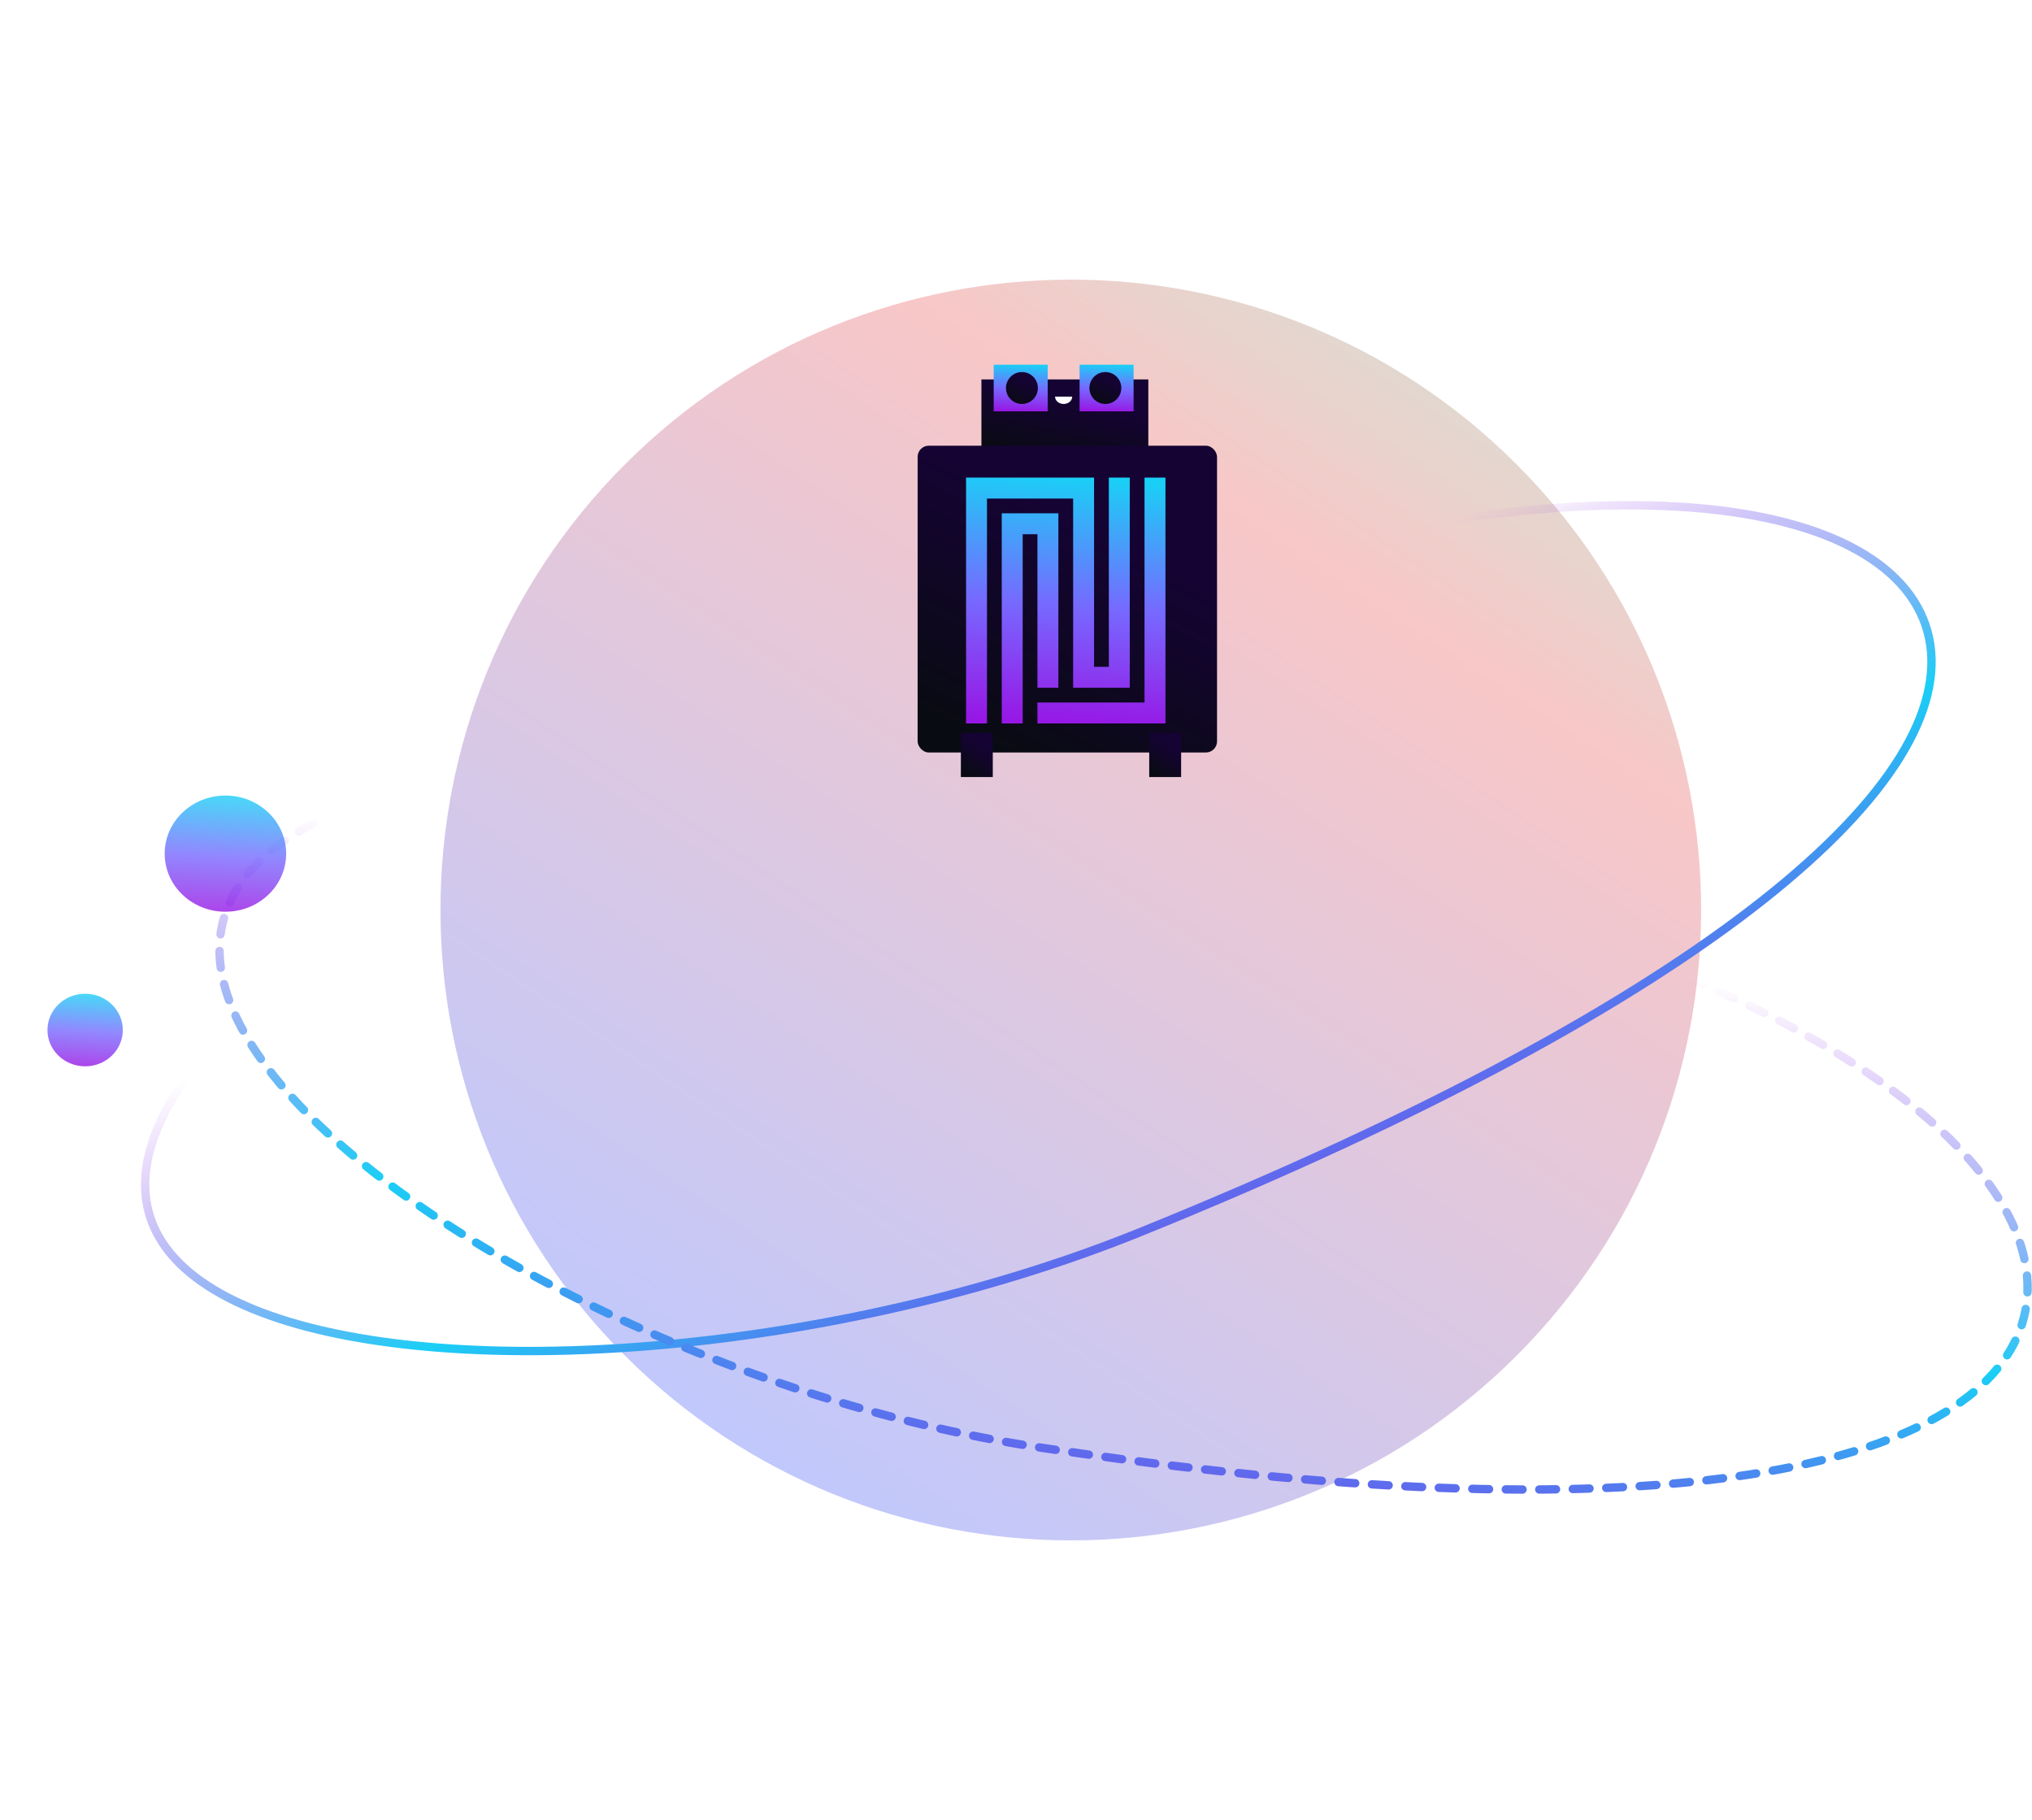 <svg width="728" height="652" viewBox="0 0 728 652" fill="none" xmlns="http://www.w3.org/2000/svg">
<g opacity="0.5" filter="url(#filter0_f_2_8768)">
<path d="M223.949 485.684C135.759 397.493 135.759 254.507 223.949 166.316C312.14 78.126 455.126 78.126 543.316 166.316C631.507 254.507 631.507 397.493 543.316 485.684C455.126 573.874 312.14 573.874 223.949 485.684Z" fill="url(#paint0_linear_2_8768)"/>
</g>
<path d="M159.52 304.307C-116.424 488.653 201.904 525.074 408.619 441.356C615.334 357.638 701.741 279.389 691.134 228.611C680.527 177.833 573.393 158.684 395.57 216.471" stroke="url(#paint1_linear_2_8768)" stroke-width="3" stroke-linecap="round"/>
<rect x="351.616" y="135.924" width="59.79" height="28.137" fill="url(#paint2_linear_2_8768)"/>
<rect x="356.011" y="130.648" width="19.344" height="16.706" fill="url(#paint3_linear_2_8768)"/>
<rect x="386.785" y="130.648" width="19.344" height="16.706" fill="url(#paint4_linear_2_8768)"/>
<rect x="328.754" y="159.665" width="107.271" height="109.909" rx="4" fill="url(#paint5_linear_2_8768)"/>
<rect x="344.253" y="262.539" width="11.431" height="15.827" fill="url(#paint6_linear_2_8768)"/>
<rect x="411.731" y="262.539" width="11.431" height="15.827" fill="url(#paint7_linear_2_8768)"/>
<path d="M404.758 171.095H397.258V238.879H391.969V171.095H346.107V259.166H353.607V178.594L384.469 178.594V246.379L404.758 246.378L404.758 171.095Z" fill="url(#paint8_linear_2_8768)"/>
<path d="M379.181 183.882H358.895V259.166H366.395V191.382L371.682 191.382V246.379H379.181V183.882Z" fill="url(#paint9_linear_2_8768)"/>
<path d="M417.546 171.095H410.046V251.667H371.684V259.166L417.546 259.166V171.095Z" fill="url(#paint10_linear_2_8768)"/>
<path d="M377.992 142.079C377.992 142.779 378.317 143.45 378.894 143.944C379.471 144.439 380.254 144.717 381.07 144.717C381.886 144.717 382.669 144.439 383.246 143.944C383.823 143.45 384.147 142.779 384.147 142.079L381.07 142.079L377.992 142.079Z" fill="white"/>
<circle cx="396.017" cy="139.001" r="5.715" fill="url(#paint11_linear_2_8768)"/>
<circle cx="366.122" cy="139.001" r="5.715" fill="url(#paint12_linear_2_8768)"/>
<path d="M240.633 267.876C-90.304 287.754 153.637 485.166 371.459 518.38C589.28 551.595 704.264 527.215 723.562 476.791C742.859 426.367 664.573 353.832 485.07 312.671" stroke="url(#paint13_linear_2_8768)" stroke-width="3" stroke-linecap="round" stroke-dasharray="6 6"/>
<g opacity="0.8" filter="url(#filter1_f_2_8768)">
<ellipse cx="30.5" cy="369" rx="13.5" ry="13" fill="url(#paint14_linear_2_8768)"/>
</g>
<g opacity="0.8" filter="url(#filter2_f_2_8768)">
<ellipse cx="80.761" cy="305.807" rx="21.761" ry="20.807" fill="url(#paint15_linear_2_8768)"/>
</g>
<defs>
<filter id="filter0_f_2_8768" x="57.806" y="0.173" width="651.653" height="651.653" filterUnits="userSpaceOnUse" color-interpolation-filters="sRGB">
<feFlood flood-opacity="0" result="BackgroundImageFix"/>
<feBlend mode="normal" in="SourceGraphic" in2="BackgroundImageFix" result="shape"/>
<feGaussianBlur stdDeviation="50" result="effect1_foregroundBlur_2_8768"/>
</filter>
<filter id="filter1_f_2_8768" x="0" y="339" width="61" height="60" filterUnits="userSpaceOnUse" color-interpolation-filters="sRGB">
<feFlood flood-opacity="0" result="BackgroundImageFix"/>
<feBlend mode="normal" in="SourceGraphic" in2="BackgroundImageFix" result="shape"/>
<feGaussianBlur stdDeviation="8.5" result="effect1_foregroundBlur_2_8768"/>
</filter>
<filter id="filter2_f_2_8768" x="13" y="239" width="135.521" height="133.614" filterUnits="userSpaceOnUse" color-interpolation-filters="sRGB">
<feFlood flood-opacity="0" result="BackgroundImageFix"/>
<feBlend mode="normal" in="SourceGraphic" in2="BackgroundImageFix" result="shape"/>
<feGaussianBlur stdDeviation="23" result="effect1_foregroundBlur_2_8768"/>
</filter>
<linearGradient id="paint0_linear_2_8768" x1="578.584" y1="-23.083" x2="221.514" y2="515.457" gradientUnits="userSpaceOnUse">
<stop stop-color="#5DFFC5"/>
<stop offset="0.379" stop-color="#F19090"/>
<stop offset="1" stop-color="#7D92FF"/>
</linearGradient>
<linearGradient id="paint1_linear_2_8768" x1="652.631" y1="538.493" x2="501.277" y2="195.085" gradientUnits="userSpaceOnUse">
<stop stop-color="#766AFF"/>
<stop offset="0.359" stop-color="#9718E5"/>
<stop offset="0.672" stop-color="#1ACFF6"/>
<stop offset="1" stop-color="#9718E5" stop-opacity="0"/>
</linearGradient>
<linearGradient id="paint2_linear_2_8768" x1="368.017" y1="139.591" x2="362.669" y2="163.058" gradientUnits="userSpaceOnUse">
<stop stop-color="#150333"/>
<stop offset="1" stop-color="#090B12"/>
</linearGradient>
<linearGradient id="paint3_linear_2_8768" x1="367.024" y1="130.648" x2="366.16" y2="147.379" gradientUnits="userSpaceOnUse">
<stop stop-color="#1ACFF6"/>
<stop offset="0.52" stop-color="#766AFF"/>
<stop offset="1" stop-color="#9718E5"/>
</linearGradient>
<linearGradient id="paint4_linear_2_8768" x1="397.798" y1="130.648" x2="396.934" y2="147.379" gradientUnits="userSpaceOnUse">
<stop stop-color="#1ACFF6"/>
<stop offset="0.52" stop-color="#766AFF"/>
<stop offset="1" stop-color="#9718E5"/>
</linearGradient>
<linearGradient id="paint5_linear_2_8768" x1="358.179" y1="173.986" x2="319.787" y2="251.369" gradientUnits="userSpaceOnUse">
<stop stop-color="#150333"/>
<stop offset="1" stop-color="#090B12"/>
</linearGradient>
<linearGradient id="paint6_linear_2_8768" x1="347.388" y1="264.601" x2="340.965" y2="274.181" gradientUnits="userSpaceOnUse">
<stop stop-color="#150333"/>
<stop offset="1" stop-color="#090B12"/>
</linearGradient>
<linearGradient id="paint7_linear_2_8768" x1="414.867" y1="264.601" x2="408.444" y2="274.181" gradientUnits="userSpaceOnUse">
<stop stop-color="#150333"/>
<stop offset="1" stop-color="#090B12"/>
</linearGradient>
<linearGradient id="paint8_linear_2_8768" x1="386.78" y1="171.095" x2="380.293" y2="259.053" gradientUnits="userSpaceOnUse">
<stop stop-color="#1ACFF6"/>
<stop offset="0.52" stop-color="#766AFF"/>
<stop offset="1" stop-color="#9718E5"/>
</linearGradient>
<linearGradient id="paint9_linear_2_8768" x1="386.78" y1="171.095" x2="380.293" y2="259.053" gradientUnits="userSpaceOnUse">
<stop stop-color="#1ACFF6"/>
<stop offset="0.52" stop-color="#766AFF"/>
<stop offset="1" stop-color="#9718E5"/>
</linearGradient>
<linearGradient id="paint10_linear_2_8768" x1="386.78" y1="171.095" x2="380.293" y2="259.053" gradientUnits="userSpaceOnUse">
<stop stop-color="#1ACFF6"/>
<stop offset="0.52" stop-color="#766AFF"/>
<stop offset="1" stop-color="#9718E5"/>
</linearGradient>
<linearGradient id="paint11_linear_2_8768" x1="393.437" y1="134.776" x2="389.503" y2="142.9" gradientUnits="userSpaceOnUse">
<stop stop-color="#150333"/>
<stop offset="1" stop-color="#090B12"/>
</linearGradient>
<linearGradient id="paint12_linear_2_8768" x1="363.543" y1="134.776" x2="359.609" y2="142.9" gradientUnits="userSpaceOnUse">
<stop stop-color="#150333"/>
<stop offset="1" stop-color="#090B12"/>
</linearGradient>
<linearGradient id="paint13_linear_2_8768" x1="520.149" y1="730.938" x2="566.375" y2="346.418" gradientUnits="userSpaceOnUse">
<stop stop-color="#766AFF"/>
<stop offset="0.359" stop-color="#9718E5"/>
<stop offset="0.672" stop-color="#1ACFF6"/>
<stop offset="1" stop-color="#9718E5" stop-opacity="0"/>
</linearGradient>
<linearGradient id="paint14_linear_2_8768" x1="32.372" y1="356" x2="30.873" y2="382.022" gradientUnits="userSpaceOnUse">
<stop stop-color="#1ACFF6"/>
<stop offset="0.52" stop-color="#766AFF"/>
<stop offset="1" stop-color="#9718E5"/>
</linearGradient>
<linearGradient id="paint15_linear_2_8768" x1="83.779" y1="285" x2="81.396" y2="326.651" gradientUnits="userSpaceOnUse">
<stop stop-color="#1ACFF6"/>
<stop offset="0.52" stop-color="#766AFF"/>
<stop offset="1" stop-color="#9718E5"/>
</linearGradient>
</defs>
</svg>

